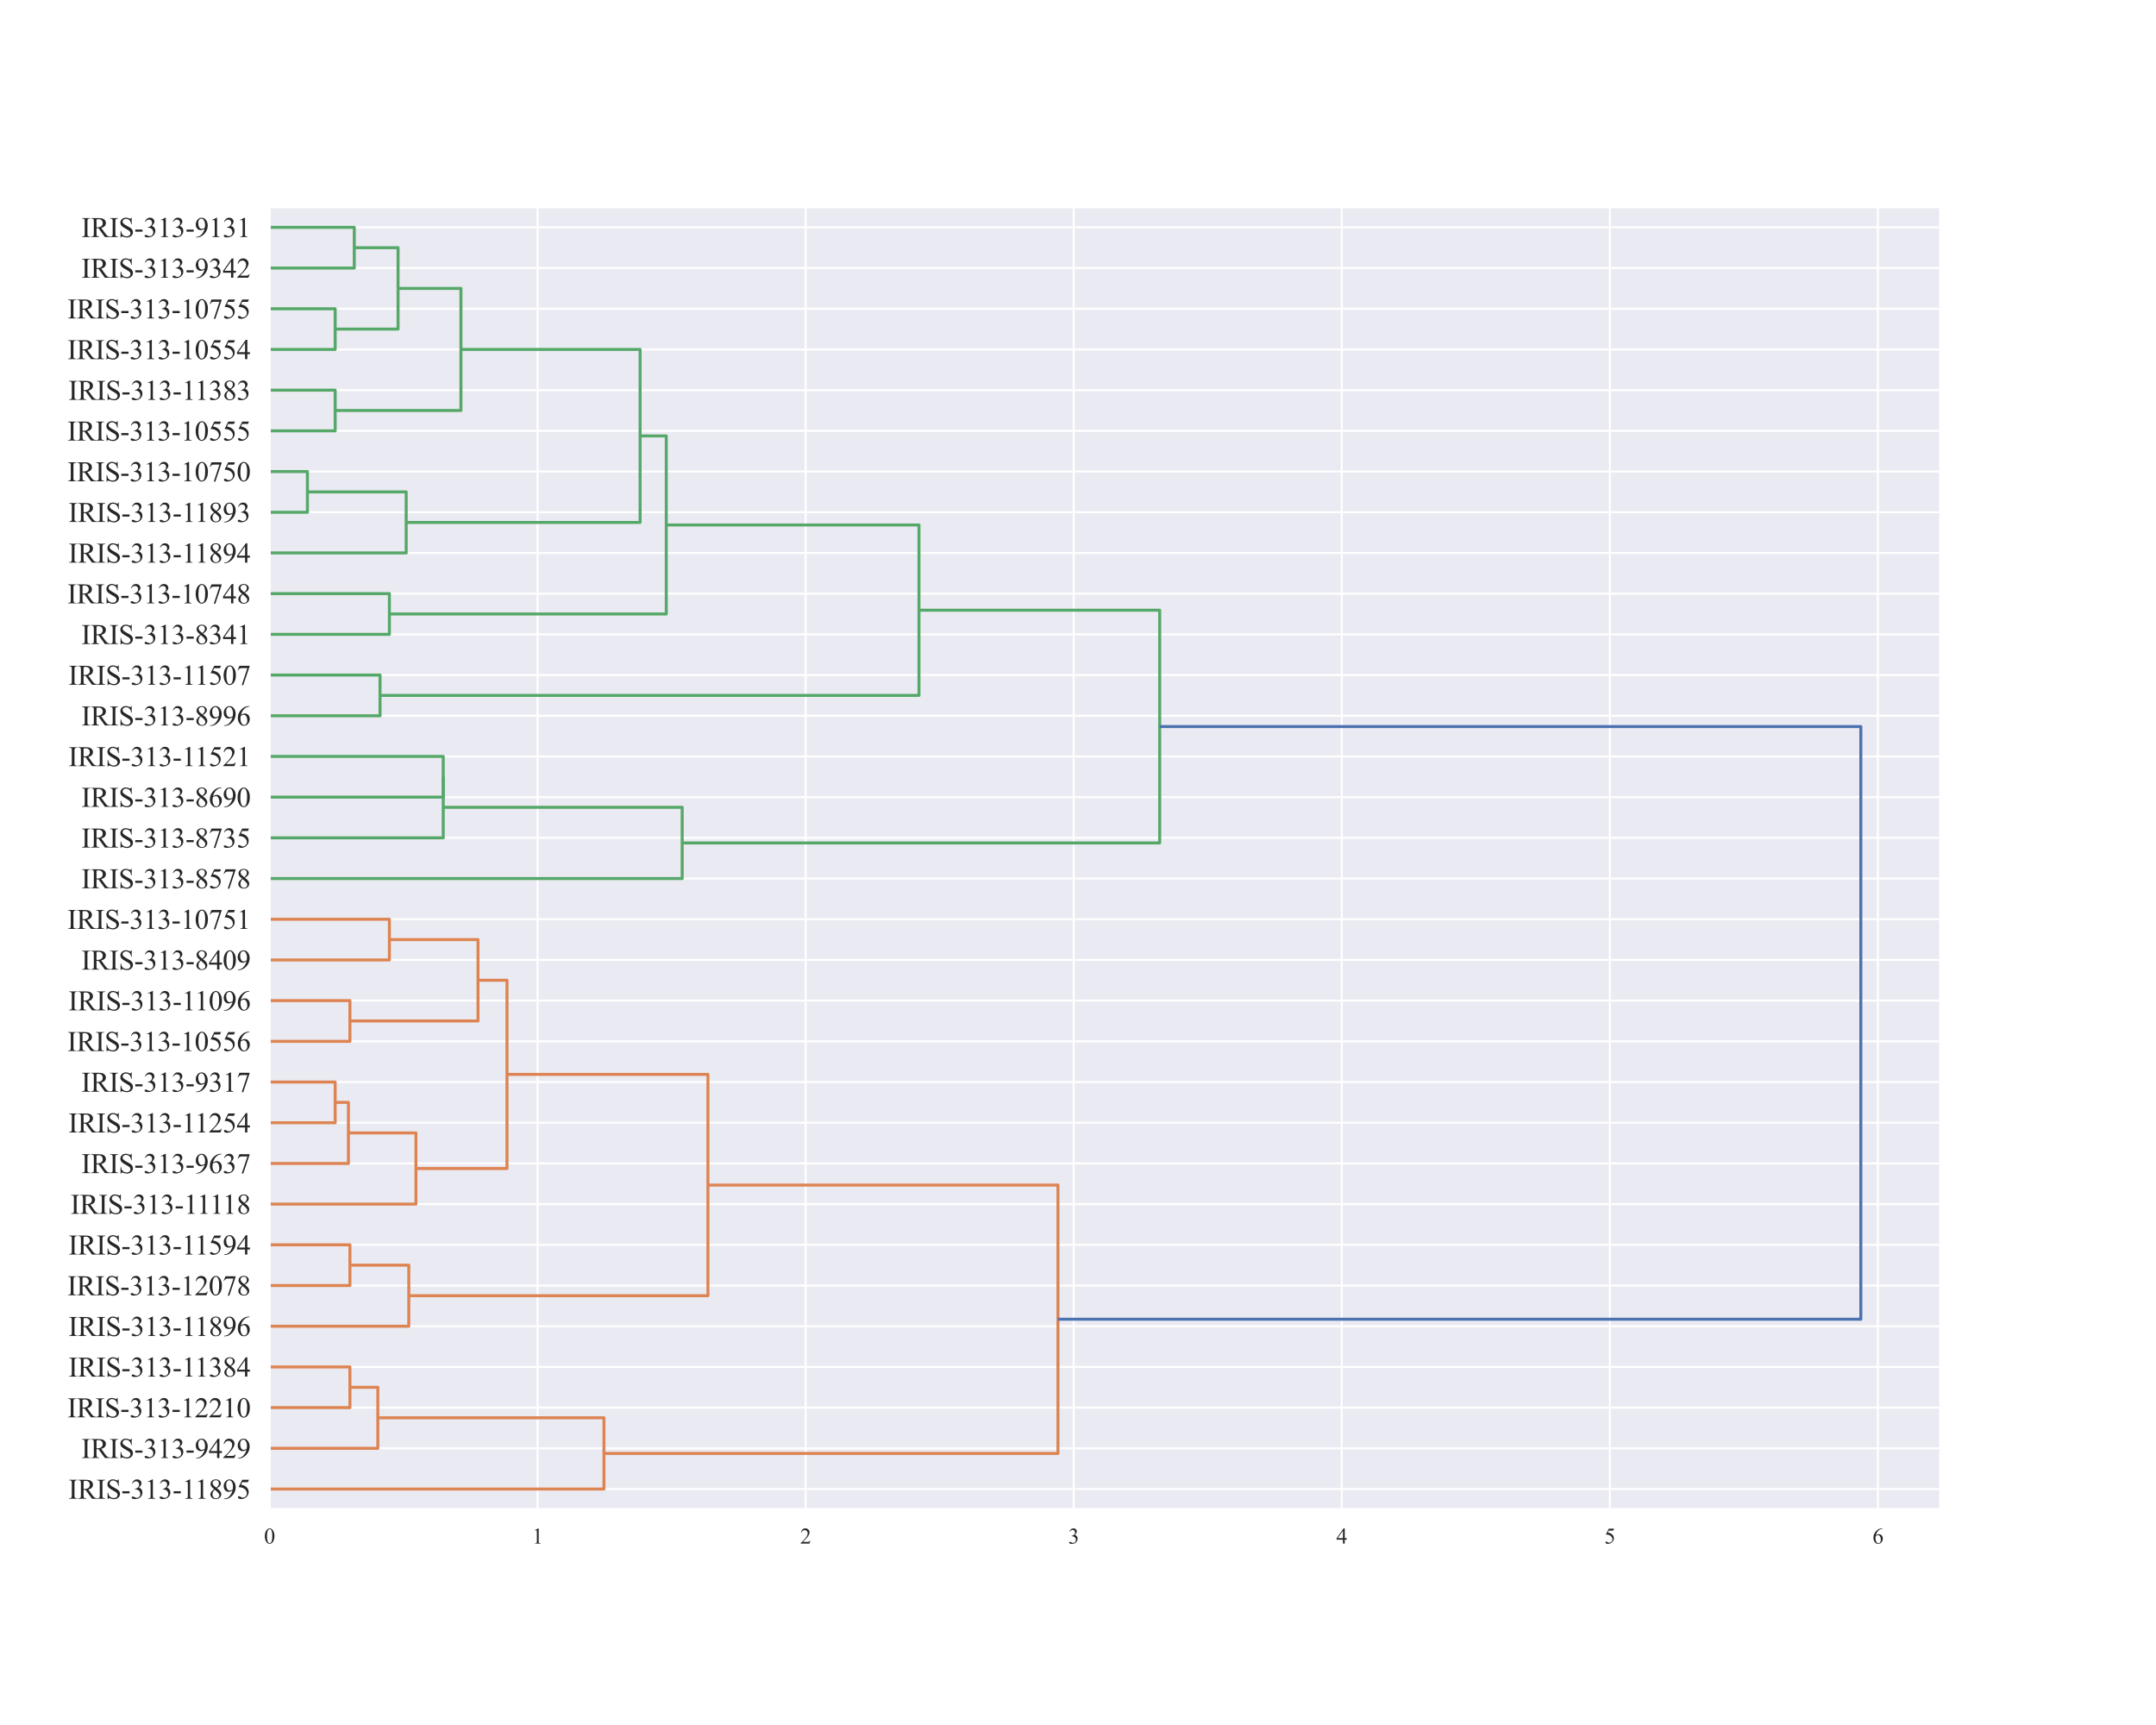 <?xml version="1.0" encoding="utf-8" standalone="no"?>
<!DOCTYPE svg PUBLIC "-//W3C//DTD SVG 1.1//EN"
  "http://www.w3.org/Graphics/SVG/1.1/DTD/svg11.dtd">
<svg xmlns:xlink="http://www.w3.org/1999/xlink" width="1080pt" height="864pt" viewBox="0 0 1080 864" xmlns="http://www.w3.org/2000/svg" version="1.1">
 <defs>
  <style type="text/css">*{stroke-linejoin: round; stroke-linecap: butt}</style>
 </defs>
 <g id="figure_1">
  <g id="patch_1">
   <path d="M 0 864 
L 1080 864 
L 1080 0 
L 0 0 
z
" style="fill: #ffffff"/>
  </g>
  <g id="axes_1">
   <g id="patch_2">
    <path d="M 135 756 
L 972 756 
L 972 103.68 
L 135 103.68 
z
" style="fill: #eaeaf2"/>
   </g>
   <g id="matplotlib.axis_1">
    <g id="xtick_1">
     <g id="line2d_1">
      <path d="M 135 756 
L 135 103.68 
" clip-path="url(#p4753b8651a)" style="fill: none; stroke: #ffffff; stroke-linecap: round"/>
     </g>
     <g id="text_1">
      <!-- 0 -->
      <g style="fill: #262626" transform="translate(132.25 773.138) scale(0.11 -0.11)">
       <defs>
        <path id="TimesNewRomanPSMT-30" d="M 231 2094 
Q 231 2819 450 3342 
Q 669 3866 1031 4122 
Q 1313 4325 1613 4325 
Q 2100 4325 2488 3828 
Q 2972 3213 2972 2159 
Q 2972 1422 2759 906 
Q 2547 391 2217 158 
Q 1888 -75 1581 -75 
Q 975 -75 572 641 
Q 231 1244 231 2094 
z
M 844 2016 
Q 844 1141 1059 588 
Q 1238 122 1591 122 
Q 1759 122 1940 273 
Q 2122 425 2216 781 
Q 2359 1319 2359 2297 
Q 2359 3022 2209 3506 
Q 2097 3866 1919 4016 
Q 1791 4119 1609 4119 
Q 1397 4119 1231 3928 
Q 1006 3669 925 3112 
Q 844 2556 844 2016 
z
" transform="scale(0.016)"/>
       </defs>
       <use xlink:href="#TimesNewRomanPSMT-30"/>
      </g>
     </g>
    </g>
    <g id="xtick_2">
     <g id="line2d_2">
      <path d="M 269.284 756 
L 269.284 103.68 
" clip-path="url(#p4753b8651a)" style="fill: none; stroke: #ffffff; stroke-linecap: round"/>
     </g>
     <g id="text_2">
      <!-- 1 -->
      <g style="fill: #262626" transform="translate(266.534 773.138) scale(0.11 -0.11)">
       <defs>
        <path id="TimesNewRomanPSMT-31" d="M 750 3822 
L 1781 4325 
L 1884 4325 
L 1884 747 
Q 1884 391 1914 303 
Q 1944 216 2037 169 
Q 2131 122 2419 116 
L 2419 0 
L 825 0 
L 825 116 
Q 1125 122 1212 167 
Q 1300 213 1334 289 
Q 1369 366 1369 747 
L 1369 3034 
Q 1369 3497 1338 3628 
Q 1316 3728 1258 3775 
Q 1200 3822 1119 3822 
Q 1003 3822 797 3725 
L 750 3822 
z
" transform="scale(0.016)"/>
       </defs>
       <use xlink:href="#TimesNewRomanPSMT-31"/>
      </g>
     </g>
    </g>
    <g id="xtick_3">
     <g id="line2d_3">
      <path d="M 403.567 756 
L 403.567 103.68 
" clip-path="url(#p4753b8651a)" style="fill: none; stroke: #ffffff; stroke-linecap: round"/>
     </g>
     <g id="text_3">
      <!-- 2 -->
      <g style="fill: #262626" transform="translate(400.817 773.138) scale(0.11 -0.11)">
       <defs>
        <path id="TimesNewRomanPSMT-32" d="M 2934 816 
L 2638 0 
L 138 0 
L 138 116 
Q 1241 1122 1691 1759 
Q 2141 2397 2141 2925 
Q 2141 3328 1894 3587 
Q 1647 3847 1303 3847 
Q 991 3847 742 3664 
Q 494 3481 375 3128 
L 259 3128 
Q 338 3706 661 4015 
Q 984 4325 1469 4325 
Q 1984 4325 2329 3994 
Q 2675 3663 2675 3213 
Q 2675 2891 2525 2569 
Q 2294 2063 1775 1497 
Q 997 647 803 472 
L 1909 472 
Q 2247 472 2383 497 
Q 2519 522 2628 598 
Q 2738 675 2819 816 
L 2934 816 
z
" transform="scale(0.016)"/>
       </defs>
       <use xlink:href="#TimesNewRomanPSMT-32"/>
      </g>
     </g>
    </g>
    <g id="xtick_4">
     <g id="line2d_4">
      <path d="M 537.851 756 
L 537.851 103.68 
" clip-path="url(#p4753b8651a)" style="fill: none; stroke: #ffffff; stroke-linecap: round"/>
     </g>
     <g id="text_4">
      <!-- 3 -->
      <g style="fill: #262626" transform="translate(535.101 773.138) scale(0.11 -0.11)">
       <defs>
        <path id="TimesNewRomanPSMT-33" d="M 325 3431 
Q 506 3859 782 4092 
Q 1059 4325 1472 4325 
Q 1981 4325 2253 3994 
Q 2459 3747 2459 3466 
Q 2459 3003 1878 2509 
Q 2269 2356 2469 2072 
Q 2669 1788 2669 1403 
Q 2669 853 2319 450 
Q 1863 -75 997 -75 
Q 569 -75 414 31 
Q 259 138 259 259 
Q 259 350 332 419 
Q 406 488 509 488 
Q 588 488 669 463 
Q 722 447 909 348 
Q 1097 250 1169 231 
Q 1284 197 1416 197 
Q 1734 197 1970 444 
Q 2206 691 2206 1028 
Q 2206 1275 2097 1509 
Q 2016 1684 1919 1775 
Q 1784 1900 1550 2001 
Q 1316 2103 1072 2103 
L 972 2103 
L 972 2197 
Q 1219 2228 1467 2375 
Q 1716 2522 1828 2728 
Q 1941 2934 1941 3181 
Q 1941 3503 1739 3701 
Q 1538 3900 1238 3900 
Q 753 3900 428 3381 
L 325 3431 
z
" transform="scale(0.016)"/>
       </defs>
       <use xlink:href="#TimesNewRomanPSMT-33"/>
      </g>
     </g>
    </g>
    <g id="xtick_5">
     <g id="line2d_5">
      <path d="M 672.134 756 
L 672.134 103.68 
" clip-path="url(#p4753b8651a)" style="fill: none; stroke: #ffffff; stroke-linecap: round"/>
     </g>
     <g id="text_5">
      <!-- 4 -->
      <g style="fill: #262626" transform="translate(669.384 773.138) scale(0.11 -0.11)">
       <defs>
        <path id="TimesNewRomanPSMT-34" d="M 2978 1563 
L 2978 1119 
L 2409 1119 
L 2409 0 
L 1894 0 
L 1894 1119 
L 100 1119 
L 100 1519 
L 2066 4325 
L 2409 4325 
L 2409 1563 
L 2978 1563 
z
M 1894 1563 
L 1894 3666 
L 406 1563 
L 1894 1563 
z
" transform="scale(0.016)"/>
       </defs>
       <use xlink:href="#TimesNewRomanPSMT-34"/>
      </g>
     </g>
    </g>
    <g id="xtick_6">
     <g id="line2d_6">
      <path d="M 806.418 756 
L 806.418 103.68 
" clip-path="url(#p4753b8651a)" style="fill: none; stroke: #ffffff; stroke-linecap: round"/>
     </g>
     <g id="text_6">
      <!-- 5 -->
      <g style="fill: #262626" transform="translate(803.668 773.138) scale(0.11 -0.11)">
       <defs>
        <path id="TimesNewRomanPSMT-35" d="M 2778 4238 
L 2534 3706 
L 1259 3706 
L 981 3138 
Q 1809 3016 2294 2522 
Q 2709 2097 2709 1522 
Q 2709 1188 2573 903 
Q 2438 619 2231 419 
Q 2025 219 1772 97 
Q 1413 -75 1034 -75 
Q 653 -75 479 54 
Q 306 184 306 341 
Q 306 428 378 495 
Q 450 563 559 563 
Q 641 563 702 538 
Q 763 513 909 409 
Q 1144 247 1384 247 
Q 1750 247 2026 523 
Q 2303 800 2303 1197 
Q 2303 1581 2056 1914 
Q 1809 2247 1375 2428 
Q 1034 2569 447 2591 
L 1259 4238 
L 2778 4238 
z
" transform="scale(0.016)"/>
       </defs>
       <use xlink:href="#TimesNewRomanPSMT-35"/>
      </g>
     </g>
    </g>
    <g id="xtick_7">
     <g id="line2d_7">
      <path d="M 940.702 756 
L 940.702 103.68 
" clip-path="url(#p4753b8651a)" style="fill: none; stroke: #ffffff; stroke-linecap: round"/>
     </g>
     <g id="text_7">
      <!-- 6 -->
      <g style="fill: #262626" transform="translate(937.952 773.138) scale(0.11 -0.11)">
       <defs>
        <path id="TimesNewRomanPSMT-36" d="M 2869 4325 
L 2869 4209 
Q 2456 4169 2195 4045 
Q 1934 3922 1679 3669 
Q 1425 3416 1258 3105 
Q 1091 2794 978 2366 
Q 1428 2675 1881 2675 
Q 2316 2675 2634 2325 
Q 2953 1975 2953 1425 
Q 2953 894 2631 456 
Q 2244 -75 1606 -75 
Q 1172 -75 869 213 
Q 275 772 275 1663 
Q 275 2231 503 2743 
Q 731 3256 1154 3653 
Q 1578 4050 1965 4187 
Q 2353 4325 2688 4325 
L 2869 4325 
z
M 925 2138 
Q 869 1716 869 1456 
Q 869 1156 980 804 
Q 1091 453 1309 247 
Q 1469 100 1697 100 
Q 1969 100 2183 356 
Q 2397 613 2397 1088 
Q 2397 1622 2184 2012 
Q 1972 2403 1581 2403 
Q 1463 2403 1327 2353 
Q 1191 2303 925 2138 
z
" transform="scale(0.016)"/>
       </defs>
       <use xlink:href="#TimesNewRomanPSMT-36"/>
      </g>
     </g>
    </g>
   </g>
   <g id="matplotlib.axis_2">
    <g id="ytick_1">
     <g id="line2d_8">
      <path d="M 135 745.808 
L 972 745.808 
" clip-path="url(#p4753b8651a)" style="fill: none; stroke: #ffffff; stroke-linecap: round"/>
     </g>
     <g id="text_8">
      <!-- IRIS-313-11895 -->
      <g style="fill: #262626" transform="translate(34.255 750.668) scale(0.14 -0.14)">
       <defs>
        <path id="TimesNewRomanPSMT-49" d="M 1975 116 
L 1975 0 
L 159 0 
L 159 116 
L 309 116 
Q 572 116 691 269 
Q 766 369 766 750 
L 766 3488 
Q 766 3809 725 3913 
Q 694 3991 597 4047 
Q 459 4122 309 4122 
L 159 4122 
L 159 4238 
L 1975 4238 
L 1975 4122 
L 1822 4122 
Q 1563 4122 1444 3969 
Q 1366 3869 1366 3488 
L 1366 750 
Q 1366 428 1406 325 
Q 1438 247 1538 191 
Q 1672 116 1822 116 
L 1975 116 
z
" transform="scale(0.016)"/>
        <path id="TimesNewRomanPSMT-52" d="M 4325 0 
L 3194 0 
L 1759 1981 
Q 1600 1975 1500 1975 
Q 1459 1975 1412 1976 
Q 1366 1978 1316 1981 
L 1316 750 
Q 1316 350 1403 253 
Q 1522 116 1759 116 
L 1925 116 
L 1925 0 
L 109 0 
L 109 116 
L 269 116 
Q 538 116 653 291 
Q 719 388 719 750 
L 719 3488 
Q 719 3888 631 3984 
Q 509 4122 269 4122 
L 109 4122 
L 109 4238 
L 1653 4238 
Q 2328 4238 2648 4139 
Q 2969 4041 3192 3777 
Q 3416 3513 3416 3147 
Q 3416 2756 3161 2468 
Q 2906 2181 2372 2063 
L 3247 847 
Q 3547 428 3762 290 
Q 3978 153 4325 116 
L 4325 0 
z
M 1316 2178 
Q 1375 2178 1419 2176 
Q 1463 2175 1491 2175 
Q 2097 2175 2405 2437 
Q 2713 2700 2713 3106 
Q 2713 3503 2464 3751 
Q 2216 4000 1806 4000 
Q 1625 4000 1316 3941 
L 1316 2178 
z
" transform="scale(0.016)"/>
        <path id="TimesNewRomanPSMT-53" d="M 2934 4334 
L 2934 2869 
L 2819 2869 
Q 2763 3291 2617 3541 
Q 2472 3791 2203 3937 
Q 1934 4084 1647 4084 
Q 1322 4084 1109 3886 
Q 897 3688 897 3434 
Q 897 3241 1031 3081 
Q 1225 2847 1953 2456 
Q 2547 2138 2764 1967 
Q 2981 1797 3098 1565 
Q 3216 1334 3216 1081 
Q 3216 600 2842 251 
Q 2469 -97 1881 -97 
Q 1697 -97 1534 -69 
Q 1438 -53 1133 45 
Q 828 144 747 144 
Q 669 144 623 97 
Q 578 50 556 -97 
L 441 -97 
L 441 1356 
L 556 1356 
Q 638 900 775 673 
Q 913 447 1195 297 
Q 1478 147 1816 147 
Q 2206 147 2432 353 
Q 2659 559 2659 841 
Q 2659 997 2573 1156 
Q 2488 1316 2306 1453 
Q 2184 1547 1640 1851 
Q 1097 2156 867 2337 
Q 638 2519 519 2737 
Q 400 2956 400 3219 
Q 400 3675 750 4004 
Q 1100 4334 1641 4334 
Q 1978 4334 2356 4169 
Q 2531 4091 2603 4091 
Q 2684 4091 2736 4139 
Q 2788 4188 2819 4334 
L 2934 4334 
z
" transform="scale(0.016)"/>
        <path id="TimesNewRomanPSMT-2d" d="M 259 1672 
L 1875 1672 
L 1875 1200 
L 259 1200 
L 259 1672 
z
" transform="scale(0.016)"/>
        <path id="TimesNewRomanPSMT-38" d="M 1228 2134 
Q 725 2547 579 2797 
Q 434 3047 434 3316 
Q 434 3728 753 4026 
Q 1072 4325 1600 4325 
Q 2113 4325 2425 4047 
Q 2738 3769 2738 3413 
Q 2738 3175 2569 2928 
Q 2400 2681 1866 2347 
Q 2416 1922 2594 1678 
Q 2831 1359 2831 1006 
Q 2831 559 2490 242 
Q 2150 -75 1597 -75 
Q 994 -75 656 303 
Q 388 606 388 966 
Q 388 1247 577 1523 
Q 766 1800 1228 2134 
z
M 1719 2469 
Q 2094 2806 2194 3001 
Q 2294 3197 2294 3444 
Q 2294 3772 2109 3958 
Q 1925 4144 1606 4144 
Q 1288 4144 1088 3959 
Q 888 3775 888 3528 
Q 888 3366 970 3203 
Q 1053 3041 1206 2894 
L 1719 2469 
z
M 1375 2016 
Q 1116 1797 991 1539 
Q 866 1281 866 981 
Q 866 578 1086 336 
Q 1306 94 1647 94 
Q 1984 94 2187 284 
Q 2391 475 2391 747 
Q 2391 972 2272 1150 
Q 2050 1481 1375 2016 
z
" transform="scale(0.016)"/>
        <path id="TimesNewRomanPSMT-39" d="M 338 -88 
L 338 28 
Q 744 34 1094 217 
Q 1444 400 1770 856 
Q 2097 1313 2225 1859 
Q 1734 1544 1338 1544 
Q 891 1544 572 1889 
Q 253 2234 253 2806 
Q 253 3363 572 3797 
Q 956 4325 1575 4325 
Q 2097 4325 2469 3894 
Q 2925 3359 2925 2575 
Q 2925 1869 2578 1258 
Q 2231 647 1613 244 
Q 1109 -88 516 -88 
L 338 -88 
z
M 2275 2091 
Q 2331 2497 2331 2741 
Q 2331 3044 2228 3395 
Q 2125 3747 1936 3934 
Q 1747 4122 1506 4122 
Q 1228 4122 1018 3872 
Q 809 3622 809 3128 
Q 809 2469 1088 2097 
Q 1291 1828 1588 1828 
Q 1731 1828 1928 1897 
Q 2125 1966 2275 2091 
z
" transform="scale(0.016)"/>
       </defs>
       <use xlink:href="#TimesNewRomanPSMT-49"/>
       <use xlink:href="#TimesNewRomanPSMT-52" x="33.301"/>
       <use xlink:href="#TimesNewRomanPSMT-49" x="100"/>
       <use xlink:href="#TimesNewRomanPSMT-53" x="133.301"/>
       <use xlink:href="#TimesNewRomanPSMT-2d" x="188.916"/>
       <use xlink:href="#TimesNewRomanPSMT-33" x="222.217"/>
       <use xlink:href="#TimesNewRomanPSMT-31" x="272.217"/>
       <use xlink:href="#TimesNewRomanPSMT-33" x="322.217"/>
       <use xlink:href="#TimesNewRomanPSMT-2d" x="372.217"/>
       <use xlink:href="#TimesNewRomanPSMT-31" x="405.518"/>
       <use xlink:href="#TimesNewRomanPSMT-31" x="451.768"/>
       <use xlink:href="#TimesNewRomanPSMT-38" x="501.768"/>
       <use xlink:href="#TimesNewRomanPSMT-39" x="551.768"/>
       <use xlink:href="#TimesNewRomanPSMT-35" x="601.768"/>
      </g>
     </g>
    </g>
    <g id="ytick_2">
     <g id="line2d_9">
      <path d="M 135 725.423 
L 972 725.423 
" clip-path="url(#p4753b8651a)" style="fill: none; stroke: #ffffff; stroke-linecap: round"/>
     </g>
     <g id="text_9">
      <!-- IRIS-313-9429 -->
      <g style="fill: #262626" transform="translate(40.73 730.283) scale(0.14 -0.14)">
       <use xlink:href="#TimesNewRomanPSMT-49"/>
       <use xlink:href="#TimesNewRomanPSMT-52" x="33.301"/>
       <use xlink:href="#TimesNewRomanPSMT-49" x="100"/>
       <use xlink:href="#TimesNewRomanPSMT-53" x="133.301"/>
       <use xlink:href="#TimesNewRomanPSMT-2d" x="188.916"/>
       <use xlink:href="#TimesNewRomanPSMT-33" x="222.217"/>
       <use xlink:href="#TimesNewRomanPSMT-31" x="272.217"/>
       <use xlink:href="#TimesNewRomanPSMT-33" x="322.217"/>
       <use xlink:href="#TimesNewRomanPSMT-2d" x="372.217"/>
       <use xlink:href="#TimesNewRomanPSMT-39" x="405.518"/>
       <use xlink:href="#TimesNewRomanPSMT-34" x="455.518"/>
       <use xlink:href="#TimesNewRomanPSMT-32" x="505.518"/>
       <use xlink:href="#TimesNewRomanPSMT-39" x="555.518"/>
      </g>
     </g>
    </g>
    <g id="ytick_3">
     <g id="line2d_10">
      <path d="M 135 705.038 
L 972 705.038 
" clip-path="url(#p4753b8651a)" style="fill: none; stroke: #ffffff; stroke-linecap: round"/>
     </g>
     <g id="text_10">
      <!-- IRIS-313-12210 -->
      <g style="fill: #262626" transform="translate(33.73 709.898) scale(0.14 -0.14)">
       <use xlink:href="#TimesNewRomanPSMT-49"/>
       <use xlink:href="#TimesNewRomanPSMT-52" x="33.301"/>
       <use xlink:href="#TimesNewRomanPSMT-49" x="100"/>
       <use xlink:href="#TimesNewRomanPSMT-53" x="133.301"/>
       <use xlink:href="#TimesNewRomanPSMT-2d" x="188.916"/>
       <use xlink:href="#TimesNewRomanPSMT-33" x="222.217"/>
       <use xlink:href="#TimesNewRomanPSMT-31" x="272.217"/>
       <use xlink:href="#TimesNewRomanPSMT-33" x="322.217"/>
       <use xlink:href="#TimesNewRomanPSMT-2d" x="372.217"/>
       <use xlink:href="#TimesNewRomanPSMT-31" x="405.518"/>
       <use xlink:href="#TimesNewRomanPSMT-32" x="455.518"/>
       <use xlink:href="#TimesNewRomanPSMT-32" x="505.518"/>
       <use xlink:href="#TimesNewRomanPSMT-31" x="555.518"/>
       <use xlink:href="#TimesNewRomanPSMT-30" x="605.518"/>
      </g>
     </g>
    </g>
    <g id="ytick_4">
     <g id="line2d_11">
      <path d="M 135 684.653 
L 972 684.653 
" clip-path="url(#p4753b8651a)" style="fill: none; stroke: #ffffff; stroke-linecap: round"/>
     </g>
     <g id="text_11">
      <!-- IRIS-313-11384 -->
      <g style="fill: #262626" transform="translate(34.255 689.513) scale(0.14 -0.14)">
       <use xlink:href="#TimesNewRomanPSMT-49"/>
       <use xlink:href="#TimesNewRomanPSMT-52" x="33.301"/>
       <use xlink:href="#TimesNewRomanPSMT-49" x="100"/>
       <use xlink:href="#TimesNewRomanPSMT-53" x="133.301"/>
       <use xlink:href="#TimesNewRomanPSMT-2d" x="188.916"/>
       <use xlink:href="#TimesNewRomanPSMT-33" x="222.217"/>
       <use xlink:href="#TimesNewRomanPSMT-31" x="272.217"/>
       <use xlink:href="#TimesNewRomanPSMT-33" x="322.217"/>
       <use xlink:href="#TimesNewRomanPSMT-2d" x="372.217"/>
       <use xlink:href="#TimesNewRomanPSMT-31" x="405.518"/>
       <use xlink:href="#TimesNewRomanPSMT-31" x="451.768"/>
       <use xlink:href="#TimesNewRomanPSMT-33" x="501.768"/>
       <use xlink:href="#TimesNewRomanPSMT-38" x="551.768"/>
       <use xlink:href="#TimesNewRomanPSMT-34" x="601.768"/>
      </g>
     </g>
    </g>
    <g id="ytick_5">
     <g id="line2d_12">
      <path d="M 135 664.268 
L 972 664.268 
" clip-path="url(#p4753b8651a)" style="fill: none; stroke: #ffffff; stroke-linecap: round"/>
     </g>
     <g id="text_12">
      <!-- IRIS-313-11896 -->
      <g style="fill: #262626" transform="translate(34.255 669.128) scale(0.14 -0.14)">
       <use xlink:href="#TimesNewRomanPSMT-49"/>
       <use xlink:href="#TimesNewRomanPSMT-52" x="33.301"/>
       <use xlink:href="#TimesNewRomanPSMT-49" x="100"/>
       <use xlink:href="#TimesNewRomanPSMT-53" x="133.301"/>
       <use xlink:href="#TimesNewRomanPSMT-2d" x="188.916"/>
       <use xlink:href="#TimesNewRomanPSMT-33" x="222.217"/>
       <use xlink:href="#TimesNewRomanPSMT-31" x="272.217"/>
       <use xlink:href="#TimesNewRomanPSMT-33" x="322.217"/>
       <use xlink:href="#TimesNewRomanPSMT-2d" x="372.217"/>
       <use xlink:href="#TimesNewRomanPSMT-31" x="405.518"/>
       <use xlink:href="#TimesNewRomanPSMT-31" x="451.768"/>
       <use xlink:href="#TimesNewRomanPSMT-38" x="501.768"/>
       <use xlink:href="#TimesNewRomanPSMT-39" x="551.768"/>
       <use xlink:href="#TimesNewRomanPSMT-36" x="601.768"/>
      </g>
     </g>
    </g>
    <g id="ytick_6">
     <g id="line2d_13">
      <path d="M 135 643.883 
L 972 643.883 
" clip-path="url(#p4753b8651a)" style="fill: none; stroke: #ffffff; stroke-linecap: round"/>
     </g>
     <g id="text_13">
      <!-- IRIS-313-12078 -->
      <g style="fill: #262626" transform="translate(33.73 648.743) scale(0.14 -0.14)">
       <defs>
        <path id="TimesNewRomanPSMT-37" d="M 644 4238 
L 2916 4238 
L 2916 4119 
L 1503 -88 
L 1153 -88 
L 2419 3728 
L 1253 3728 
Q 900 3728 750 3644 
Q 488 3500 328 3200 
L 238 3234 
L 644 4238 
z
" transform="scale(0.016)"/>
       </defs>
       <use xlink:href="#TimesNewRomanPSMT-49"/>
       <use xlink:href="#TimesNewRomanPSMT-52" x="33.301"/>
       <use xlink:href="#TimesNewRomanPSMT-49" x="100"/>
       <use xlink:href="#TimesNewRomanPSMT-53" x="133.301"/>
       <use xlink:href="#TimesNewRomanPSMT-2d" x="188.916"/>
       <use xlink:href="#TimesNewRomanPSMT-33" x="222.217"/>
       <use xlink:href="#TimesNewRomanPSMT-31" x="272.217"/>
       <use xlink:href="#TimesNewRomanPSMT-33" x="322.217"/>
       <use xlink:href="#TimesNewRomanPSMT-2d" x="372.217"/>
       <use xlink:href="#TimesNewRomanPSMT-31" x="405.518"/>
       <use xlink:href="#TimesNewRomanPSMT-32" x="455.518"/>
       <use xlink:href="#TimesNewRomanPSMT-30" x="505.518"/>
       <use xlink:href="#TimesNewRomanPSMT-37" x="555.518"/>
       <use xlink:href="#TimesNewRomanPSMT-38" x="605.518"/>
      </g>
     </g>
    </g>
    <g id="ytick_7">
     <g id="line2d_14">
      <path d="M 135 623.497 
L 972 623.497 
" clip-path="url(#p4753b8651a)" style="fill: none; stroke: #ffffff; stroke-linecap: round"/>
     </g>
     <g id="text_14">
      <!-- IRIS-313-11594 -->
      <g style="fill: #262626" transform="translate(34.255 628.358) scale(0.14 -0.14)">
       <use xlink:href="#TimesNewRomanPSMT-49"/>
       <use xlink:href="#TimesNewRomanPSMT-52" x="33.301"/>
       <use xlink:href="#TimesNewRomanPSMT-49" x="100"/>
       <use xlink:href="#TimesNewRomanPSMT-53" x="133.301"/>
       <use xlink:href="#TimesNewRomanPSMT-2d" x="188.916"/>
       <use xlink:href="#TimesNewRomanPSMT-33" x="222.217"/>
       <use xlink:href="#TimesNewRomanPSMT-31" x="272.217"/>
       <use xlink:href="#TimesNewRomanPSMT-33" x="322.217"/>
       <use xlink:href="#TimesNewRomanPSMT-2d" x="372.217"/>
       <use xlink:href="#TimesNewRomanPSMT-31" x="405.518"/>
       <use xlink:href="#TimesNewRomanPSMT-31" x="451.768"/>
       <use xlink:href="#TimesNewRomanPSMT-35" x="501.768"/>
       <use xlink:href="#TimesNewRomanPSMT-39" x="551.768"/>
       <use xlink:href="#TimesNewRomanPSMT-34" x="601.768"/>
      </g>
     </g>
    </g>
    <g id="ytick_8">
     <g id="line2d_15">
      <path d="M 135 603.112 
L 972 603.112 
" clip-path="url(#p4753b8651a)" style="fill: none; stroke: #ffffff; stroke-linecap: round"/>
     </g>
     <g id="text_15">
      <!-- IRIS-313-11118 -->
      <g style="fill: #262626" transform="translate(35.305 607.973) scale(0.14 -0.14)">
       <use xlink:href="#TimesNewRomanPSMT-49"/>
       <use xlink:href="#TimesNewRomanPSMT-52" x="33.301"/>
       <use xlink:href="#TimesNewRomanPSMT-49" x="100"/>
       <use xlink:href="#TimesNewRomanPSMT-53" x="133.301"/>
       <use xlink:href="#TimesNewRomanPSMT-2d" x="188.916"/>
       <use xlink:href="#TimesNewRomanPSMT-33" x="222.217"/>
       <use xlink:href="#TimesNewRomanPSMT-31" x="272.217"/>
       <use xlink:href="#TimesNewRomanPSMT-33" x="322.217"/>
       <use xlink:href="#TimesNewRomanPSMT-2d" x="372.217"/>
       <use xlink:href="#TimesNewRomanPSMT-31" x="405.518"/>
       <use xlink:href="#TimesNewRomanPSMT-31" x="451.768"/>
       <use xlink:href="#TimesNewRomanPSMT-31" x="498.018"/>
       <use xlink:href="#TimesNewRomanPSMT-31" x="544.268"/>
       <use xlink:href="#TimesNewRomanPSMT-38" x="594.268"/>
      </g>
     </g>
    </g>
    <g id="ytick_9">
     <g id="line2d_16">
      <path d="M 135 582.727 
L 972 582.727 
" clip-path="url(#p4753b8651a)" style="fill: none; stroke: #ffffff; stroke-linecap: round"/>
     </g>
     <g id="text_16">
      <!-- IRIS-313-9637 -->
      <g style="fill: #262626" transform="translate(40.73 587.588) scale(0.14 -0.14)">
       <use xlink:href="#TimesNewRomanPSMT-49"/>
       <use xlink:href="#TimesNewRomanPSMT-52" x="33.301"/>
       <use xlink:href="#TimesNewRomanPSMT-49" x="100"/>
       <use xlink:href="#TimesNewRomanPSMT-53" x="133.301"/>
       <use xlink:href="#TimesNewRomanPSMT-2d" x="188.916"/>
       <use xlink:href="#TimesNewRomanPSMT-33" x="222.217"/>
       <use xlink:href="#TimesNewRomanPSMT-31" x="272.217"/>
       <use xlink:href="#TimesNewRomanPSMT-33" x="322.217"/>
       <use xlink:href="#TimesNewRomanPSMT-2d" x="372.217"/>
       <use xlink:href="#TimesNewRomanPSMT-39" x="405.518"/>
       <use xlink:href="#TimesNewRomanPSMT-36" x="455.518"/>
       <use xlink:href="#TimesNewRomanPSMT-33" x="505.518"/>
       <use xlink:href="#TimesNewRomanPSMT-37" x="555.518"/>
      </g>
     </g>
    </g>
    <g id="ytick_10">
     <g id="line2d_17">
      <path d="M 135 562.342 
L 972 562.342 
" clip-path="url(#p4753b8651a)" style="fill: none; stroke: #ffffff; stroke-linecap: round"/>
     </g>
     <g id="text_17">
      <!-- IRIS-313-11254 -->
      <g style="fill: #262626" transform="translate(34.255 567.203) scale(0.14 -0.14)">
       <use xlink:href="#TimesNewRomanPSMT-49"/>
       <use xlink:href="#TimesNewRomanPSMT-52" x="33.301"/>
       <use xlink:href="#TimesNewRomanPSMT-49" x="100"/>
       <use xlink:href="#TimesNewRomanPSMT-53" x="133.301"/>
       <use xlink:href="#TimesNewRomanPSMT-2d" x="188.916"/>
       <use xlink:href="#TimesNewRomanPSMT-33" x="222.217"/>
       <use xlink:href="#TimesNewRomanPSMT-31" x="272.217"/>
       <use xlink:href="#TimesNewRomanPSMT-33" x="322.217"/>
       <use xlink:href="#TimesNewRomanPSMT-2d" x="372.217"/>
       <use xlink:href="#TimesNewRomanPSMT-31" x="405.518"/>
       <use xlink:href="#TimesNewRomanPSMT-31" x="451.768"/>
       <use xlink:href="#TimesNewRomanPSMT-32" x="501.768"/>
       <use xlink:href="#TimesNewRomanPSMT-35" x="551.768"/>
       <use xlink:href="#TimesNewRomanPSMT-34" x="601.768"/>
      </g>
     </g>
    </g>
    <g id="ytick_11">
     <g id="line2d_18">
      <path d="M 135 541.957 
L 972 541.957 
" clip-path="url(#p4753b8651a)" style="fill: none; stroke: #ffffff; stroke-linecap: round"/>
     </g>
     <g id="text_18">
      <!-- IRIS-313-9317 -->
      <g style="fill: #262626" transform="translate(40.73 546.818) scale(0.14 -0.14)">
       <use xlink:href="#TimesNewRomanPSMT-49"/>
       <use xlink:href="#TimesNewRomanPSMT-52" x="33.301"/>
       <use xlink:href="#TimesNewRomanPSMT-49" x="100"/>
       <use xlink:href="#TimesNewRomanPSMT-53" x="133.301"/>
       <use xlink:href="#TimesNewRomanPSMT-2d" x="188.916"/>
       <use xlink:href="#TimesNewRomanPSMT-33" x="222.217"/>
       <use xlink:href="#TimesNewRomanPSMT-31" x="272.217"/>
       <use xlink:href="#TimesNewRomanPSMT-33" x="322.217"/>
       <use xlink:href="#TimesNewRomanPSMT-2d" x="372.217"/>
       <use xlink:href="#TimesNewRomanPSMT-39" x="405.518"/>
       <use xlink:href="#TimesNewRomanPSMT-33" x="455.518"/>
       <use xlink:href="#TimesNewRomanPSMT-31" x="505.518"/>
       <use xlink:href="#TimesNewRomanPSMT-37" x="555.518"/>
      </g>
     </g>
    </g>
    <g id="ytick_12">
     <g id="line2d_19">
      <path d="M 135 521.572 
L 972 521.572 
" clip-path="url(#p4753b8651a)" style="fill: none; stroke: #ffffff; stroke-linecap: round"/>
     </g>
     <g id="text_19">
      <!-- IRIS-313-10556 -->
      <g style="fill: #262626" transform="translate(33.73 526.433) scale(0.14 -0.14)">
       <use xlink:href="#TimesNewRomanPSMT-49"/>
       <use xlink:href="#TimesNewRomanPSMT-52" x="33.301"/>
       <use xlink:href="#TimesNewRomanPSMT-49" x="100"/>
       <use xlink:href="#TimesNewRomanPSMT-53" x="133.301"/>
       <use xlink:href="#TimesNewRomanPSMT-2d" x="188.916"/>
       <use xlink:href="#TimesNewRomanPSMT-33" x="222.217"/>
       <use xlink:href="#TimesNewRomanPSMT-31" x="272.217"/>
       <use xlink:href="#TimesNewRomanPSMT-33" x="322.217"/>
       <use xlink:href="#TimesNewRomanPSMT-2d" x="372.217"/>
       <use xlink:href="#TimesNewRomanPSMT-31" x="405.518"/>
       <use xlink:href="#TimesNewRomanPSMT-30" x="455.518"/>
       <use xlink:href="#TimesNewRomanPSMT-35" x="505.518"/>
       <use xlink:href="#TimesNewRomanPSMT-35" x="555.518"/>
       <use xlink:href="#TimesNewRomanPSMT-36" x="605.518"/>
      </g>
     </g>
    </g>
    <g id="ytick_13">
     <g id="line2d_20">
      <path d="M 135 501.188 
L 972 501.188 
" clip-path="url(#p4753b8651a)" style="fill: none; stroke: #ffffff; stroke-linecap: round"/>
     </g>
     <g id="text_20">
      <!-- IRIS-313-11096 -->
      <g style="fill: #262626" transform="translate(34.255 506.048) scale(0.14 -0.14)">
       <use xlink:href="#TimesNewRomanPSMT-49"/>
       <use xlink:href="#TimesNewRomanPSMT-52" x="33.301"/>
       <use xlink:href="#TimesNewRomanPSMT-49" x="100"/>
       <use xlink:href="#TimesNewRomanPSMT-53" x="133.301"/>
       <use xlink:href="#TimesNewRomanPSMT-2d" x="188.916"/>
       <use xlink:href="#TimesNewRomanPSMT-33" x="222.217"/>
       <use xlink:href="#TimesNewRomanPSMT-31" x="272.217"/>
       <use xlink:href="#TimesNewRomanPSMT-33" x="322.217"/>
       <use xlink:href="#TimesNewRomanPSMT-2d" x="372.217"/>
       <use xlink:href="#TimesNewRomanPSMT-31" x="405.518"/>
       <use xlink:href="#TimesNewRomanPSMT-31" x="451.768"/>
       <use xlink:href="#TimesNewRomanPSMT-30" x="501.768"/>
       <use xlink:href="#TimesNewRomanPSMT-39" x="551.768"/>
       <use xlink:href="#TimesNewRomanPSMT-36" x="601.768"/>
      </g>
     </g>
    </g>
    <g id="ytick_14">
     <g id="line2d_21">
      <path d="M 135 480.803 
L 972 480.803 
" clip-path="url(#p4753b8651a)" style="fill: none; stroke: #ffffff; stroke-linecap: round"/>
     </g>
     <g id="text_21">
      <!-- IRIS-313-8409 -->
      <g style="fill: #262626" transform="translate(40.73 485.663) scale(0.14 -0.14)">
       <use xlink:href="#TimesNewRomanPSMT-49"/>
       <use xlink:href="#TimesNewRomanPSMT-52" x="33.301"/>
       <use xlink:href="#TimesNewRomanPSMT-49" x="100"/>
       <use xlink:href="#TimesNewRomanPSMT-53" x="133.301"/>
       <use xlink:href="#TimesNewRomanPSMT-2d" x="188.916"/>
       <use xlink:href="#TimesNewRomanPSMT-33" x="222.217"/>
       <use xlink:href="#TimesNewRomanPSMT-31" x="272.217"/>
       <use xlink:href="#TimesNewRomanPSMT-33" x="322.217"/>
       <use xlink:href="#TimesNewRomanPSMT-2d" x="372.217"/>
       <use xlink:href="#TimesNewRomanPSMT-38" x="405.518"/>
       <use xlink:href="#TimesNewRomanPSMT-34" x="455.518"/>
       <use xlink:href="#TimesNewRomanPSMT-30" x="505.518"/>
       <use xlink:href="#TimesNewRomanPSMT-39" x="555.518"/>
      </g>
     </g>
    </g>
    <g id="ytick_15">
     <g id="line2d_22">
      <path d="M 135 460.418 
L 972 460.418 
" clip-path="url(#p4753b8651a)" style="fill: none; stroke: #ffffff; stroke-linecap: round"/>
     </g>
     <g id="text_22">
      <!-- IRIS-313-10751 -->
      <g style="fill: #262626" transform="translate(33.73 465.278) scale(0.14 -0.14)">
       <use xlink:href="#TimesNewRomanPSMT-49"/>
       <use xlink:href="#TimesNewRomanPSMT-52" x="33.301"/>
       <use xlink:href="#TimesNewRomanPSMT-49" x="100"/>
       <use xlink:href="#TimesNewRomanPSMT-53" x="133.301"/>
       <use xlink:href="#TimesNewRomanPSMT-2d" x="188.916"/>
       <use xlink:href="#TimesNewRomanPSMT-33" x="222.217"/>
       <use xlink:href="#TimesNewRomanPSMT-31" x="272.217"/>
       <use xlink:href="#TimesNewRomanPSMT-33" x="322.217"/>
       <use xlink:href="#TimesNewRomanPSMT-2d" x="372.217"/>
       <use xlink:href="#TimesNewRomanPSMT-31" x="405.518"/>
       <use xlink:href="#TimesNewRomanPSMT-30" x="455.518"/>
       <use xlink:href="#TimesNewRomanPSMT-37" x="505.518"/>
       <use xlink:href="#TimesNewRomanPSMT-35" x="555.518"/>
       <use xlink:href="#TimesNewRomanPSMT-31" x="605.518"/>
      </g>
     </g>
    </g>
    <g id="ytick_16">
     <g id="line2d_23">
      <path d="M 135 440.033 
L 972 440.033 
" clip-path="url(#p4753b8651a)" style="fill: none; stroke: #ffffff; stroke-linecap: round"/>
     </g>
     <g id="text_23">
      <!-- IRIS-313-8578 -->
      <g style="fill: #262626" transform="translate(40.73 444.893) scale(0.14 -0.14)">
       <use xlink:href="#TimesNewRomanPSMT-49"/>
       <use xlink:href="#TimesNewRomanPSMT-52" x="33.301"/>
       <use xlink:href="#TimesNewRomanPSMT-49" x="100"/>
       <use xlink:href="#TimesNewRomanPSMT-53" x="133.301"/>
       <use xlink:href="#TimesNewRomanPSMT-2d" x="188.916"/>
       <use xlink:href="#TimesNewRomanPSMT-33" x="222.217"/>
       <use xlink:href="#TimesNewRomanPSMT-31" x="272.217"/>
       <use xlink:href="#TimesNewRomanPSMT-33" x="322.217"/>
       <use xlink:href="#TimesNewRomanPSMT-2d" x="372.217"/>
       <use xlink:href="#TimesNewRomanPSMT-38" x="405.518"/>
       <use xlink:href="#TimesNewRomanPSMT-35" x="455.518"/>
       <use xlink:href="#TimesNewRomanPSMT-37" x="505.518"/>
       <use xlink:href="#TimesNewRomanPSMT-38" x="555.518"/>
      </g>
     </g>
    </g>
    <g id="ytick_17">
     <g id="line2d_24">
      <path d="M 135 419.647 
L 972 419.647 
" clip-path="url(#p4753b8651a)" style="fill: none; stroke: #ffffff; stroke-linecap: round"/>
     </g>
     <g id="text_24">
      <!-- IRIS-313-8735 -->
      <g style="fill: #262626" transform="translate(40.73 424.508) scale(0.14 -0.14)">
       <use xlink:href="#TimesNewRomanPSMT-49"/>
       <use xlink:href="#TimesNewRomanPSMT-52" x="33.301"/>
       <use xlink:href="#TimesNewRomanPSMT-49" x="100"/>
       <use xlink:href="#TimesNewRomanPSMT-53" x="133.301"/>
       <use xlink:href="#TimesNewRomanPSMT-2d" x="188.916"/>
       <use xlink:href="#TimesNewRomanPSMT-33" x="222.217"/>
       <use xlink:href="#TimesNewRomanPSMT-31" x="272.217"/>
       <use xlink:href="#TimesNewRomanPSMT-33" x="322.217"/>
       <use xlink:href="#TimesNewRomanPSMT-2d" x="372.217"/>
       <use xlink:href="#TimesNewRomanPSMT-38" x="405.518"/>
       <use xlink:href="#TimesNewRomanPSMT-37" x="455.518"/>
       <use xlink:href="#TimesNewRomanPSMT-33" x="505.518"/>
       <use xlink:href="#TimesNewRomanPSMT-35" x="555.518"/>
      </g>
     </g>
    </g>
    <g id="ytick_18">
     <g id="line2d_25">
      <path d="M 135 399.262 
L 972 399.262 
" clip-path="url(#p4753b8651a)" style="fill: none; stroke: #ffffff; stroke-linecap: round"/>
     </g>
     <g id="text_25">
      <!-- IRIS-313-8690 -->
      <g style="fill: #262626" transform="translate(40.73 404.123) scale(0.14 -0.14)">
       <use xlink:href="#TimesNewRomanPSMT-49"/>
       <use xlink:href="#TimesNewRomanPSMT-52" x="33.301"/>
       <use xlink:href="#TimesNewRomanPSMT-49" x="100"/>
       <use xlink:href="#TimesNewRomanPSMT-53" x="133.301"/>
       <use xlink:href="#TimesNewRomanPSMT-2d" x="188.916"/>
       <use xlink:href="#TimesNewRomanPSMT-33" x="222.217"/>
       <use xlink:href="#TimesNewRomanPSMT-31" x="272.217"/>
       <use xlink:href="#TimesNewRomanPSMT-33" x="322.217"/>
       <use xlink:href="#TimesNewRomanPSMT-2d" x="372.217"/>
       <use xlink:href="#TimesNewRomanPSMT-38" x="405.518"/>
       <use xlink:href="#TimesNewRomanPSMT-36" x="455.518"/>
       <use xlink:href="#TimesNewRomanPSMT-39" x="505.518"/>
       <use xlink:href="#TimesNewRomanPSMT-30" x="555.518"/>
      </g>
     </g>
    </g>
    <g id="ytick_19">
     <g id="line2d_26">
      <path d="M 135 378.877 
L 972 378.877 
" clip-path="url(#p4753b8651a)" style="fill: none; stroke: #ffffff; stroke-linecap: round"/>
     </g>
     <g id="text_26">
      <!-- IRIS-313-11521 -->
      <g style="fill: #262626" transform="translate(34.255 383.738) scale(0.14 -0.14)">
       <use xlink:href="#TimesNewRomanPSMT-49"/>
       <use xlink:href="#TimesNewRomanPSMT-52" x="33.301"/>
       <use xlink:href="#TimesNewRomanPSMT-49" x="100"/>
       <use xlink:href="#TimesNewRomanPSMT-53" x="133.301"/>
       <use xlink:href="#TimesNewRomanPSMT-2d" x="188.916"/>
       <use xlink:href="#TimesNewRomanPSMT-33" x="222.217"/>
       <use xlink:href="#TimesNewRomanPSMT-31" x="272.217"/>
       <use xlink:href="#TimesNewRomanPSMT-33" x="322.217"/>
       <use xlink:href="#TimesNewRomanPSMT-2d" x="372.217"/>
       <use xlink:href="#TimesNewRomanPSMT-31" x="405.518"/>
       <use xlink:href="#TimesNewRomanPSMT-31" x="451.768"/>
       <use xlink:href="#TimesNewRomanPSMT-35" x="501.768"/>
       <use xlink:href="#TimesNewRomanPSMT-32" x="551.768"/>
       <use xlink:href="#TimesNewRomanPSMT-31" x="601.768"/>
      </g>
     </g>
    </g>
    <g id="ytick_20">
     <g id="line2d_27">
      <path d="M 135 358.493 
L 972 358.493 
" clip-path="url(#p4753b8651a)" style="fill: none; stroke: #ffffff; stroke-linecap: round"/>
     </g>
     <g id="text_27">
      <!-- IRIS-313-8996 -->
      <g style="fill: #262626" transform="translate(40.73 363.353) scale(0.14 -0.14)">
       <use xlink:href="#TimesNewRomanPSMT-49"/>
       <use xlink:href="#TimesNewRomanPSMT-52" x="33.301"/>
       <use xlink:href="#TimesNewRomanPSMT-49" x="100"/>
       <use xlink:href="#TimesNewRomanPSMT-53" x="133.301"/>
       <use xlink:href="#TimesNewRomanPSMT-2d" x="188.916"/>
       <use xlink:href="#TimesNewRomanPSMT-33" x="222.217"/>
       <use xlink:href="#TimesNewRomanPSMT-31" x="272.217"/>
       <use xlink:href="#TimesNewRomanPSMT-33" x="322.217"/>
       <use xlink:href="#TimesNewRomanPSMT-2d" x="372.217"/>
       <use xlink:href="#TimesNewRomanPSMT-38" x="405.518"/>
       <use xlink:href="#TimesNewRomanPSMT-39" x="455.518"/>
       <use xlink:href="#TimesNewRomanPSMT-39" x="505.518"/>
       <use xlink:href="#TimesNewRomanPSMT-36" x="555.518"/>
      </g>
     </g>
    </g>
    <g id="ytick_21">
     <g id="line2d_28">
      <path d="M 135 338.108 
L 972 338.108 
" clip-path="url(#p4753b8651a)" style="fill: none; stroke: #ffffff; stroke-linecap: round"/>
     </g>
     <g id="text_28">
      <!-- IRIS-313-11507 -->
      <g style="fill: #262626" transform="translate(34.255 342.968) scale(0.14 -0.14)">
       <use xlink:href="#TimesNewRomanPSMT-49"/>
       <use xlink:href="#TimesNewRomanPSMT-52" x="33.301"/>
       <use xlink:href="#TimesNewRomanPSMT-49" x="100"/>
       <use xlink:href="#TimesNewRomanPSMT-53" x="133.301"/>
       <use xlink:href="#TimesNewRomanPSMT-2d" x="188.916"/>
       <use xlink:href="#TimesNewRomanPSMT-33" x="222.217"/>
       <use xlink:href="#TimesNewRomanPSMT-31" x="272.217"/>
       <use xlink:href="#TimesNewRomanPSMT-33" x="322.217"/>
       <use xlink:href="#TimesNewRomanPSMT-2d" x="372.217"/>
       <use xlink:href="#TimesNewRomanPSMT-31" x="405.518"/>
       <use xlink:href="#TimesNewRomanPSMT-31" x="451.768"/>
       <use xlink:href="#TimesNewRomanPSMT-35" x="501.768"/>
       <use xlink:href="#TimesNewRomanPSMT-30" x="551.768"/>
       <use xlink:href="#TimesNewRomanPSMT-37" x="601.768"/>
      </g>
     </g>
    </g>
    <g id="ytick_22">
     <g id="line2d_29">
      <path d="M 135 317.723 
L 972 317.723 
" clip-path="url(#p4753b8651a)" style="fill: none; stroke: #ffffff; stroke-linecap: round"/>
     </g>
     <g id="text_29">
      <!-- IRIS-313-8341 -->
      <g style="fill: #262626" transform="translate(40.73 322.583) scale(0.14 -0.14)">
       <use xlink:href="#TimesNewRomanPSMT-49"/>
       <use xlink:href="#TimesNewRomanPSMT-52" x="33.301"/>
       <use xlink:href="#TimesNewRomanPSMT-49" x="100"/>
       <use xlink:href="#TimesNewRomanPSMT-53" x="133.301"/>
       <use xlink:href="#TimesNewRomanPSMT-2d" x="188.916"/>
       <use xlink:href="#TimesNewRomanPSMT-33" x="222.217"/>
       <use xlink:href="#TimesNewRomanPSMT-31" x="272.217"/>
       <use xlink:href="#TimesNewRomanPSMT-33" x="322.217"/>
       <use xlink:href="#TimesNewRomanPSMT-2d" x="372.217"/>
       <use xlink:href="#TimesNewRomanPSMT-38" x="405.518"/>
       <use xlink:href="#TimesNewRomanPSMT-33" x="455.518"/>
       <use xlink:href="#TimesNewRomanPSMT-34" x="505.518"/>
       <use xlink:href="#TimesNewRomanPSMT-31" x="555.518"/>
      </g>
     </g>
    </g>
    <g id="ytick_23">
     <g id="line2d_30">
      <path d="M 135 297.337 
L 972 297.337 
" clip-path="url(#p4753b8651a)" style="fill: none; stroke: #ffffff; stroke-linecap: round"/>
     </g>
     <g id="text_30">
      <!-- IRIS-313-10748 -->
      <g style="fill: #262626" transform="translate(33.73 302.198) scale(0.14 -0.14)">
       <use xlink:href="#TimesNewRomanPSMT-49"/>
       <use xlink:href="#TimesNewRomanPSMT-52" x="33.301"/>
       <use xlink:href="#TimesNewRomanPSMT-49" x="100"/>
       <use xlink:href="#TimesNewRomanPSMT-53" x="133.301"/>
       <use xlink:href="#TimesNewRomanPSMT-2d" x="188.916"/>
       <use xlink:href="#TimesNewRomanPSMT-33" x="222.217"/>
       <use xlink:href="#TimesNewRomanPSMT-31" x="272.217"/>
       <use xlink:href="#TimesNewRomanPSMT-33" x="322.217"/>
       <use xlink:href="#TimesNewRomanPSMT-2d" x="372.217"/>
       <use xlink:href="#TimesNewRomanPSMT-31" x="405.518"/>
       <use xlink:href="#TimesNewRomanPSMT-30" x="455.518"/>
       <use xlink:href="#TimesNewRomanPSMT-37" x="505.518"/>
       <use xlink:href="#TimesNewRomanPSMT-34" x="555.518"/>
       <use xlink:href="#TimesNewRomanPSMT-38" x="605.518"/>
      </g>
     </g>
    </g>
    <g id="ytick_24">
     <g id="line2d_31">
      <path d="M 135 276.952 
L 972 276.952 
" clip-path="url(#p4753b8651a)" style="fill: none; stroke: #ffffff; stroke-linecap: round"/>
     </g>
     <g id="text_31">
      <!-- IRIS-313-11894 -->
      <g style="fill: #262626" transform="translate(34.255 281.813) scale(0.14 -0.14)">
       <use xlink:href="#TimesNewRomanPSMT-49"/>
       <use xlink:href="#TimesNewRomanPSMT-52" x="33.301"/>
       <use xlink:href="#TimesNewRomanPSMT-49" x="100"/>
       <use xlink:href="#TimesNewRomanPSMT-53" x="133.301"/>
       <use xlink:href="#TimesNewRomanPSMT-2d" x="188.916"/>
       <use xlink:href="#TimesNewRomanPSMT-33" x="222.217"/>
       <use xlink:href="#TimesNewRomanPSMT-31" x="272.217"/>
       <use xlink:href="#TimesNewRomanPSMT-33" x="322.217"/>
       <use xlink:href="#TimesNewRomanPSMT-2d" x="372.217"/>
       <use xlink:href="#TimesNewRomanPSMT-31" x="405.518"/>
       <use xlink:href="#TimesNewRomanPSMT-31" x="451.768"/>
       <use xlink:href="#TimesNewRomanPSMT-38" x="501.768"/>
       <use xlink:href="#TimesNewRomanPSMT-39" x="551.768"/>
       <use xlink:href="#TimesNewRomanPSMT-34" x="601.768"/>
      </g>
     </g>
    </g>
    <g id="ytick_25">
     <g id="line2d_32">
      <path d="M 135 256.567 
L 972 256.567 
" clip-path="url(#p4753b8651a)" style="fill: none; stroke: #ffffff; stroke-linecap: round"/>
     </g>
     <g id="text_32">
      <!-- IRIS-313-11893 -->
      <g style="fill: #262626" transform="translate(34.255 261.428) scale(0.14 -0.14)">
       <use xlink:href="#TimesNewRomanPSMT-49"/>
       <use xlink:href="#TimesNewRomanPSMT-52" x="33.301"/>
       <use xlink:href="#TimesNewRomanPSMT-49" x="100"/>
       <use xlink:href="#TimesNewRomanPSMT-53" x="133.301"/>
       <use xlink:href="#TimesNewRomanPSMT-2d" x="188.916"/>
       <use xlink:href="#TimesNewRomanPSMT-33" x="222.217"/>
       <use xlink:href="#TimesNewRomanPSMT-31" x="272.217"/>
       <use xlink:href="#TimesNewRomanPSMT-33" x="322.217"/>
       <use xlink:href="#TimesNewRomanPSMT-2d" x="372.217"/>
       <use xlink:href="#TimesNewRomanPSMT-31" x="405.518"/>
       <use xlink:href="#TimesNewRomanPSMT-31" x="451.768"/>
       <use xlink:href="#TimesNewRomanPSMT-38" x="501.768"/>
       <use xlink:href="#TimesNewRomanPSMT-39" x="551.768"/>
       <use xlink:href="#TimesNewRomanPSMT-33" x="601.768"/>
      </g>
     </g>
    </g>
    <g id="ytick_26">
     <g id="line2d_33">
      <path d="M 135 236.183 
L 972 236.183 
" clip-path="url(#p4753b8651a)" style="fill: none; stroke: #ffffff; stroke-linecap: round"/>
     </g>
     <g id="text_33">
      <!-- IRIS-313-10750 -->
      <g style="fill: #262626" transform="translate(33.73 241.043) scale(0.14 -0.14)">
       <use xlink:href="#TimesNewRomanPSMT-49"/>
       <use xlink:href="#TimesNewRomanPSMT-52" x="33.301"/>
       <use xlink:href="#TimesNewRomanPSMT-49" x="100"/>
       <use xlink:href="#TimesNewRomanPSMT-53" x="133.301"/>
       <use xlink:href="#TimesNewRomanPSMT-2d" x="188.916"/>
       <use xlink:href="#TimesNewRomanPSMT-33" x="222.217"/>
       <use xlink:href="#TimesNewRomanPSMT-31" x="272.217"/>
       <use xlink:href="#TimesNewRomanPSMT-33" x="322.217"/>
       <use xlink:href="#TimesNewRomanPSMT-2d" x="372.217"/>
       <use xlink:href="#TimesNewRomanPSMT-31" x="405.518"/>
       <use xlink:href="#TimesNewRomanPSMT-30" x="455.518"/>
       <use xlink:href="#TimesNewRomanPSMT-37" x="505.518"/>
       <use xlink:href="#TimesNewRomanPSMT-35" x="555.518"/>
       <use xlink:href="#TimesNewRomanPSMT-30" x="605.518"/>
      </g>
     </g>
    </g>
    <g id="ytick_27">
     <g id="line2d_34">
      <path d="M 135 215.798 
L 972 215.798 
" clip-path="url(#p4753b8651a)" style="fill: none; stroke: #ffffff; stroke-linecap: round"/>
     </g>
     <g id="text_34">
      <!-- IRIS-313-10555 -->
      <g style="fill: #262626" transform="translate(33.73 220.658) scale(0.14 -0.14)">
       <use xlink:href="#TimesNewRomanPSMT-49"/>
       <use xlink:href="#TimesNewRomanPSMT-52" x="33.301"/>
       <use xlink:href="#TimesNewRomanPSMT-49" x="100"/>
       <use xlink:href="#TimesNewRomanPSMT-53" x="133.301"/>
       <use xlink:href="#TimesNewRomanPSMT-2d" x="188.916"/>
       <use xlink:href="#TimesNewRomanPSMT-33" x="222.217"/>
       <use xlink:href="#TimesNewRomanPSMT-31" x="272.217"/>
       <use xlink:href="#TimesNewRomanPSMT-33" x="322.217"/>
       <use xlink:href="#TimesNewRomanPSMT-2d" x="372.217"/>
       <use xlink:href="#TimesNewRomanPSMT-31" x="405.518"/>
       <use xlink:href="#TimesNewRomanPSMT-30" x="455.518"/>
       <use xlink:href="#TimesNewRomanPSMT-35" x="505.518"/>
       <use xlink:href="#TimesNewRomanPSMT-35" x="555.518"/>
       <use xlink:href="#TimesNewRomanPSMT-35" x="605.518"/>
      </g>
     </g>
    </g>
    <g id="ytick_28">
     <g id="line2d_35">
      <path d="M 135 195.412 
L 972 195.412 
" clip-path="url(#p4753b8651a)" style="fill: none; stroke: #ffffff; stroke-linecap: round"/>
     </g>
     <g id="text_35">
      <!-- IRIS-313-11383 -->
      <g style="fill: #262626" transform="translate(34.255 200.273) scale(0.14 -0.14)">
       <use xlink:href="#TimesNewRomanPSMT-49"/>
       <use xlink:href="#TimesNewRomanPSMT-52" x="33.301"/>
       <use xlink:href="#TimesNewRomanPSMT-49" x="100"/>
       <use xlink:href="#TimesNewRomanPSMT-53" x="133.301"/>
       <use xlink:href="#TimesNewRomanPSMT-2d" x="188.916"/>
       <use xlink:href="#TimesNewRomanPSMT-33" x="222.217"/>
       <use xlink:href="#TimesNewRomanPSMT-31" x="272.217"/>
       <use xlink:href="#TimesNewRomanPSMT-33" x="322.217"/>
       <use xlink:href="#TimesNewRomanPSMT-2d" x="372.217"/>
       <use xlink:href="#TimesNewRomanPSMT-31" x="405.518"/>
       <use xlink:href="#TimesNewRomanPSMT-31" x="451.768"/>
       <use xlink:href="#TimesNewRomanPSMT-33" x="501.768"/>
       <use xlink:href="#TimesNewRomanPSMT-38" x="551.768"/>
       <use xlink:href="#TimesNewRomanPSMT-33" x="601.768"/>
      </g>
     </g>
    </g>
    <g id="ytick_29">
     <g id="line2d_36">
      <path d="M 135 175.028 
L 972 175.028 
" clip-path="url(#p4753b8651a)" style="fill: none; stroke: #ffffff; stroke-linecap: round"/>
     </g>
     <g id="text_36">
      <!-- IRIS-313-10554 -->
      <g style="fill: #262626" transform="translate(33.73 179.888) scale(0.14 -0.14)">
       <use xlink:href="#TimesNewRomanPSMT-49"/>
       <use xlink:href="#TimesNewRomanPSMT-52" x="33.301"/>
       <use xlink:href="#TimesNewRomanPSMT-49" x="100"/>
       <use xlink:href="#TimesNewRomanPSMT-53" x="133.301"/>
       <use xlink:href="#TimesNewRomanPSMT-2d" x="188.916"/>
       <use xlink:href="#TimesNewRomanPSMT-33" x="222.217"/>
       <use xlink:href="#TimesNewRomanPSMT-31" x="272.217"/>
       <use xlink:href="#TimesNewRomanPSMT-33" x="322.217"/>
       <use xlink:href="#TimesNewRomanPSMT-2d" x="372.217"/>
       <use xlink:href="#TimesNewRomanPSMT-31" x="405.518"/>
       <use xlink:href="#TimesNewRomanPSMT-30" x="455.518"/>
       <use xlink:href="#TimesNewRomanPSMT-35" x="505.518"/>
       <use xlink:href="#TimesNewRomanPSMT-35" x="555.518"/>
       <use xlink:href="#TimesNewRomanPSMT-34" x="605.518"/>
      </g>
     </g>
    </g>
    <g id="ytick_30">
     <g id="line2d_37">
      <path d="M 135 154.643 
L 972 154.643 
" clip-path="url(#p4753b8651a)" style="fill: none; stroke: #ffffff; stroke-linecap: round"/>
     </g>
     <g id="text_37">
      <!-- IRIS-313-10755 -->
      <g style="fill: #262626" transform="translate(33.73 159.503) scale(0.14 -0.14)">
       <use xlink:href="#TimesNewRomanPSMT-49"/>
       <use xlink:href="#TimesNewRomanPSMT-52" x="33.301"/>
       <use xlink:href="#TimesNewRomanPSMT-49" x="100"/>
       <use xlink:href="#TimesNewRomanPSMT-53" x="133.301"/>
       <use xlink:href="#TimesNewRomanPSMT-2d" x="188.916"/>
       <use xlink:href="#TimesNewRomanPSMT-33" x="222.217"/>
       <use xlink:href="#TimesNewRomanPSMT-31" x="272.217"/>
       <use xlink:href="#TimesNewRomanPSMT-33" x="322.217"/>
       <use xlink:href="#TimesNewRomanPSMT-2d" x="372.217"/>
       <use xlink:href="#TimesNewRomanPSMT-31" x="405.518"/>
       <use xlink:href="#TimesNewRomanPSMT-30" x="455.518"/>
       <use xlink:href="#TimesNewRomanPSMT-37" x="505.518"/>
       <use xlink:href="#TimesNewRomanPSMT-35" x="555.518"/>
       <use xlink:href="#TimesNewRomanPSMT-35" x="605.518"/>
      </g>
     </g>
    </g>
    <g id="ytick_31">
     <g id="line2d_38">
      <path d="M 135 134.257 
L 972 134.257 
" clip-path="url(#p4753b8651a)" style="fill: none; stroke: #ffffff; stroke-linecap: round"/>
     </g>
     <g id="text_38">
      <!-- IRIS-313-9342 -->
      <g style="fill: #262626" transform="translate(40.73 139.118) scale(0.14 -0.14)">
       <use xlink:href="#TimesNewRomanPSMT-49"/>
       <use xlink:href="#TimesNewRomanPSMT-52" x="33.301"/>
       <use xlink:href="#TimesNewRomanPSMT-49" x="100"/>
       <use xlink:href="#TimesNewRomanPSMT-53" x="133.301"/>
       <use xlink:href="#TimesNewRomanPSMT-2d" x="188.916"/>
       <use xlink:href="#TimesNewRomanPSMT-33" x="222.217"/>
       <use xlink:href="#TimesNewRomanPSMT-31" x="272.217"/>
       <use xlink:href="#TimesNewRomanPSMT-33" x="322.217"/>
       <use xlink:href="#TimesNewRomanPSMT-2d" x="372.217"/>
       <use xlink:href="#TimesNewRomanPSMT-39" x="405.518"/>
       <use xlink:href="#TimesNewRomanPSMT-33" x="455.518"/>
       <use xlink:href="#TimesNewRomanPSMT-34" x="505.518"/>
       <use xlink:href="#TimesNewRomanPSMT-32" x="555.518"/>
      </g>
     </g>
    </g>
    <g id="ytick_32">
     <g id="line2d_39">
      <path d="M 135 113.873 
L 972 113.873 
" clip-path="url(#p4753b8651a)" style="fill: none; stroke: #ffffff; stroke-linecap: round"/>
     </g>
     <g id="text_39">
      <!-- IRIS-313-9131 -->
      <g style="fill: #262626" transform="translate(40.73 118.733) scale(0.14 -0.14)">
       <use xlink:href="#TimesNewRomanPSMT-49"/>
       <use xlink:href="#TimesNewRomanPSMT-52" x="33.301"/>
       <use xlink:href="#TimesNewRomanPSMT-49" x="100"/>
       <use xlink:href="#TimesNewRomanPSMT-53" x="133.301"/>
       <use xlink:href="#TimesNewRomanPSMT-2d" x="188.916"/>
       <use xlink:href="#TimesNewRomanPSMT-33" x="222.217"/>
       <use xlink:href="#TimesNewRomanPSMT-31" x="272.217"/>
       <use xlink:href="#TimesNewRomanPSMT-33" x="322.217"/>
       <use xlink:href="#TimesNewRomanPSMT-2d" x="372.217"/>
       <use xlink:href="#TimesNewRomanPSMT-39" x="405.518"/>
       <use xlink:href="#TimesNewRomanPSMT-31" x="455.518"/>
       <use xlink:href="#TimesNewRomanPSMT-33" x="505.518"/>
       <use xlink:href="#TimesNewRomanPSMT-31" x="555.518"/>
      </g>
     </g>
    </g>
   </g>
   <g id="LineCollection_1">
    <path d="M 135 705.038 
L 175.285 705.038 
L 175.285 684.653 
L 135 684.653 
" clip-path="url(#p4753b8651a)" style="fill: none; stroke: #dd8452; stroke-width: 1.5"/>
    <path d="M 135 725.423 
L 189.27 725.423 
L 189.27 694.845 
L 175.285 694.845 
" clip-path="url(#p4753b8651a)" style="fill: none; stroke: #dd8452; stroke-width: 1.5"/>
    <path d="M 135 745.808 
L 302.541 745.808 
L 302.541 710.134 
L 189.27 710.134 
" clip-path="url(#p4753b8651a)" style="fill: none; stroke: #dd8452; stroke-width: 1.5"/>
    <path d="M 135 643.883 
L 175.285 643.883 
L 175.285 623.497 
L 135 623.497 
" clip-path="url(#p4753b8651a)" style="fill: none; stroke: #dd8452; stroke-width: 1.5"/>
    <path d="M 135 664.268 
L 204.776 664.268 
L 204.776 633.69 
L 175.285 633.69 
" clip-path="url(#p4753b8651a)" style="fill: none; stroke: #dd8452; stroke-width: 1.5"/>
    <path d="M 135 562.342 
L 167.893 562.342 
L 167.893 541.957 
L 135 541.957 
" clip-path="url(#p4753b8651a)" style="fill: none; stroke: #dd8452; stroke-width: 1.5"/>
    <path d="M 135 582.727 
L 174.532 582.727 
L 174.532 552.15 
L 167.893 552.15 
" clip-path="url(#p4753b8651a)" style="fill: none; stroke: #dd8452; stroke-width: 1.5"/>
    <path d="M 135 603.112 
L 208.346 603.112 
L 208.346 567.439 
L 174.532 567.439 
" clip-path="url(#p4753b8651a)" style="fill: none; stroke: #dd8452; stroke-width: 1.5"/>
    <path d="M 135 521.572 
L 175.285 521.572 
L 175.285 501.188 
L 135 501.188 
" clip-path="url(#p4753b8651a)" style="fill: none; stroke: #dd8452; stroke-width: 1.5"/>
    <path d="M 135 480.803 
L 195.053 480.803 
L 195.053 460.418 
L 135 460.418 
" clip-path="url(#p4753b8651a)" style="fill: none; stroke: #dd8452; stroke-width: 1.5"/>
    <path d="M 175.285 511.38 
L 239.448 511.38 
L 239.448 470.61 
L 195.053 470.61 
" clip-path="url(#p4753b8651a)" style="fill: none; stroke: #dd8452; stroke-width: 1.5"/>
    <path d="M 208.346 585.276 
L 253.976 585.276 
L 253.976 490.995 
L 239.448 490.995 
" clip-path="url(#p4753b8651a)" style="fill: none; stroke: #dd8452; stroke-width: 1.5"/>
    <path d="M 204.776 648.979 
L 354.627 648.979 
L 354.627 538.135 
L 253.976 538.135 
" clip-path="url(#p4753b8651a)" style="fill: none; stroke: #dd8452; stroke-width: 1.5"/>
    <path d="M 302.541 727.971 
L 529.97 727.971 
L 529.97 593.557 
L 354.627 593.557 
" clip-path="url(#p4753b8651a)" style="fill: none; stroke: #dd8452; stroke-width: 1.5"/>
   </g>
   <g id="LineCollection_2">
    <path d="M 135 399.262 
L 222.026 399.262 
L 222.026 378.877 
L 135 378.877 
" clip-path="url(#p4753b8651a)" style="fill: none; stroke: #55a868; stroke-width: 1.5"/>
    <path d="M 135 419.647 
L 222.026 419.647 
L 222.026 389.07 
L 222.026 389.07 
" clip-path="url(#p4753b8651a)" style="fill: none; stroke: #55a868; stroke-width: 1.5"/>
    <path d="M 135 440.033 
L 341.727 440.033 
L 341.727 404.359 
L 222.026 404.359 
" clip-path="url(#p4753b8651a)" style="fill: none; stroke: #55a868; stroke-width: 1.5"/>
    <path d="M 135 358.493 
L 190.367 358.493 
L 190.367 338.108 
L 135 338.108 
" clip-path="url(#p4753b8651a)" style="fill: none; stroke: #55a868; stroke-width: 1.5"/>
    <path d="M 135 317.723 
L 195.053 317.723 
L 195.053 297.337 
L 135 297.337 
" clip-path="url(#p4753b8651a)" style="fill: none; stroke: #55a868; stroke-width: 1.5"/>
    <path d="M 135 256.567 
L 153.991 256.567 
L 153.991 236.183 
L 135 236.183 
" clip-path="url(#p4753b8651a)" style="fill: none; stroke: #55a868; stroke-width: 1.5"/>
    <path d="M 135 276.952 
L 203.471 276.952 
L 203.471 246.375 
L 153.991 246.375 
" clip-path="url(#p4753b8651a)" style="fill: none; stroke: #55a868; stroke-width: 1.5"/>
    <path d="M 135 215.798 
L 167.893 215.798 
L 167.893 195.412 
L 135 195.412 
" clip-path="url(#p4753b8651a)" style="fill: none; stroke: #55a868; stroke-width: 1.5"/>
    <path d="M 135 175.028 
L 167.893 175.028 
L 167.893 154.643 
L 135 154.643 
" clip-path="url(#p4753b8651a)" style="fill: none; stroke: #55a868; stroke-width: 1.5"/>
    <path d="M 135 134.257 
L 177.464 134.257 
L 177.464 113.873 
L 135 113.873 
" clip-path="url(#p4753b8651a)" style="fill: none; stroke: #55a868; stroke-width: 1.5"/>
    <path d="M 167.893 164.835 
L 199.4 164.835 
L 199.4 124.065 
L 177.464 124.065 
" clip-path="url(#p4753b8651a)" style="fill: none; stroke: #55a868; stroke-width: 1.5"/>
    <path d="M 167.893 205.605 
L 230.898 205.605 
L 230.898 144.45 
L 199.4 144.45 
" clip-path="url(#p4753b8651a)" style="fill: none; stroke: #55a868; stroke-width: 1.5"/>
    <path d="M 203.471 261.664 
L 320.638 261.664 
L 320.638 175.028 
L 230.898 175.028 
" clip-path="url(#p4753b8651a)" style="fill: none; stroke: #55a868; stroke-width: 1.5"/>
    <path d="M 195.053 307.53 
L 333.754 307.53 
L 333.754 218.346 
L 320.638 218.346 
" clip-path="url(#p4753b8651a)" style="fill: none; stroke: #55a868; stroke-width: 1.5"/>
    <path d="M 190.367 348.3 
L 460.336 348.3 
L 460.336 262.938 
L 333.754 262.938 
" clip-path="url(#p4753b8651a)" style="fill: none; stroke: #55a868; stroke-width: 1.5"/>
    <path d="M 341.727 422.196 
L 580.92 422.196 
L 580.92 305.619 
L 460.336 305.619 
" clip-path="url(#p4753b8651a)" style="fill: none; stroke: #55a868; stroke-width: 1.5"/>
   </g>
   <g id="LineCollection_3">
    <path d="M 529.97 660.764 
L 932.143 660.764 
L 932.143 363.907 
L 580.92 363.907 
" clip-path="url(#p4753b8651a)" style="fill: none; stroke: #4c72b0; stroke-width: 1.5"/>
   </g>
   <g id="patch_3">
    <path d="M 135 756 
L 135 103.68 
" style="fill: none; stroke: #ffffff; stroke-width: 1.25; stroke-linejoin: miter; stroke-linecap: square"/>
   </g>
   <g id="patch_4">
    <path d="M 972 756 
L 972 103.68 
" style="fill: none; stroke: #ffffff; stroke-width: 1.25; stroke-linejoin: miter; stroke-linecap: square"/>
   </g>
   <g id="patch_5">
    <path d="M 135 756 
L 972 756 
" style="fill: none; stroke: #ffffff; stroke-width: 1.25; stroke-linejoin: miter; stroke-linecap: square"/>
   </g>
   <g id="patch_6">
    <path d="M 135 103.68 
L 972 103.68 
" style="fill: none; stroke: #ffffff; stroke-width: 1.25; stroke-linejoin: miter; stroke-linecap: square"/>
   </g>
  </g>
 </g>
 <defs>
  <clipPath id="p4753b8651a">
   <rect x="135" y="103.68" width="837" height="652.32"/>
  </clipPath>
 </defs>
</svg>
